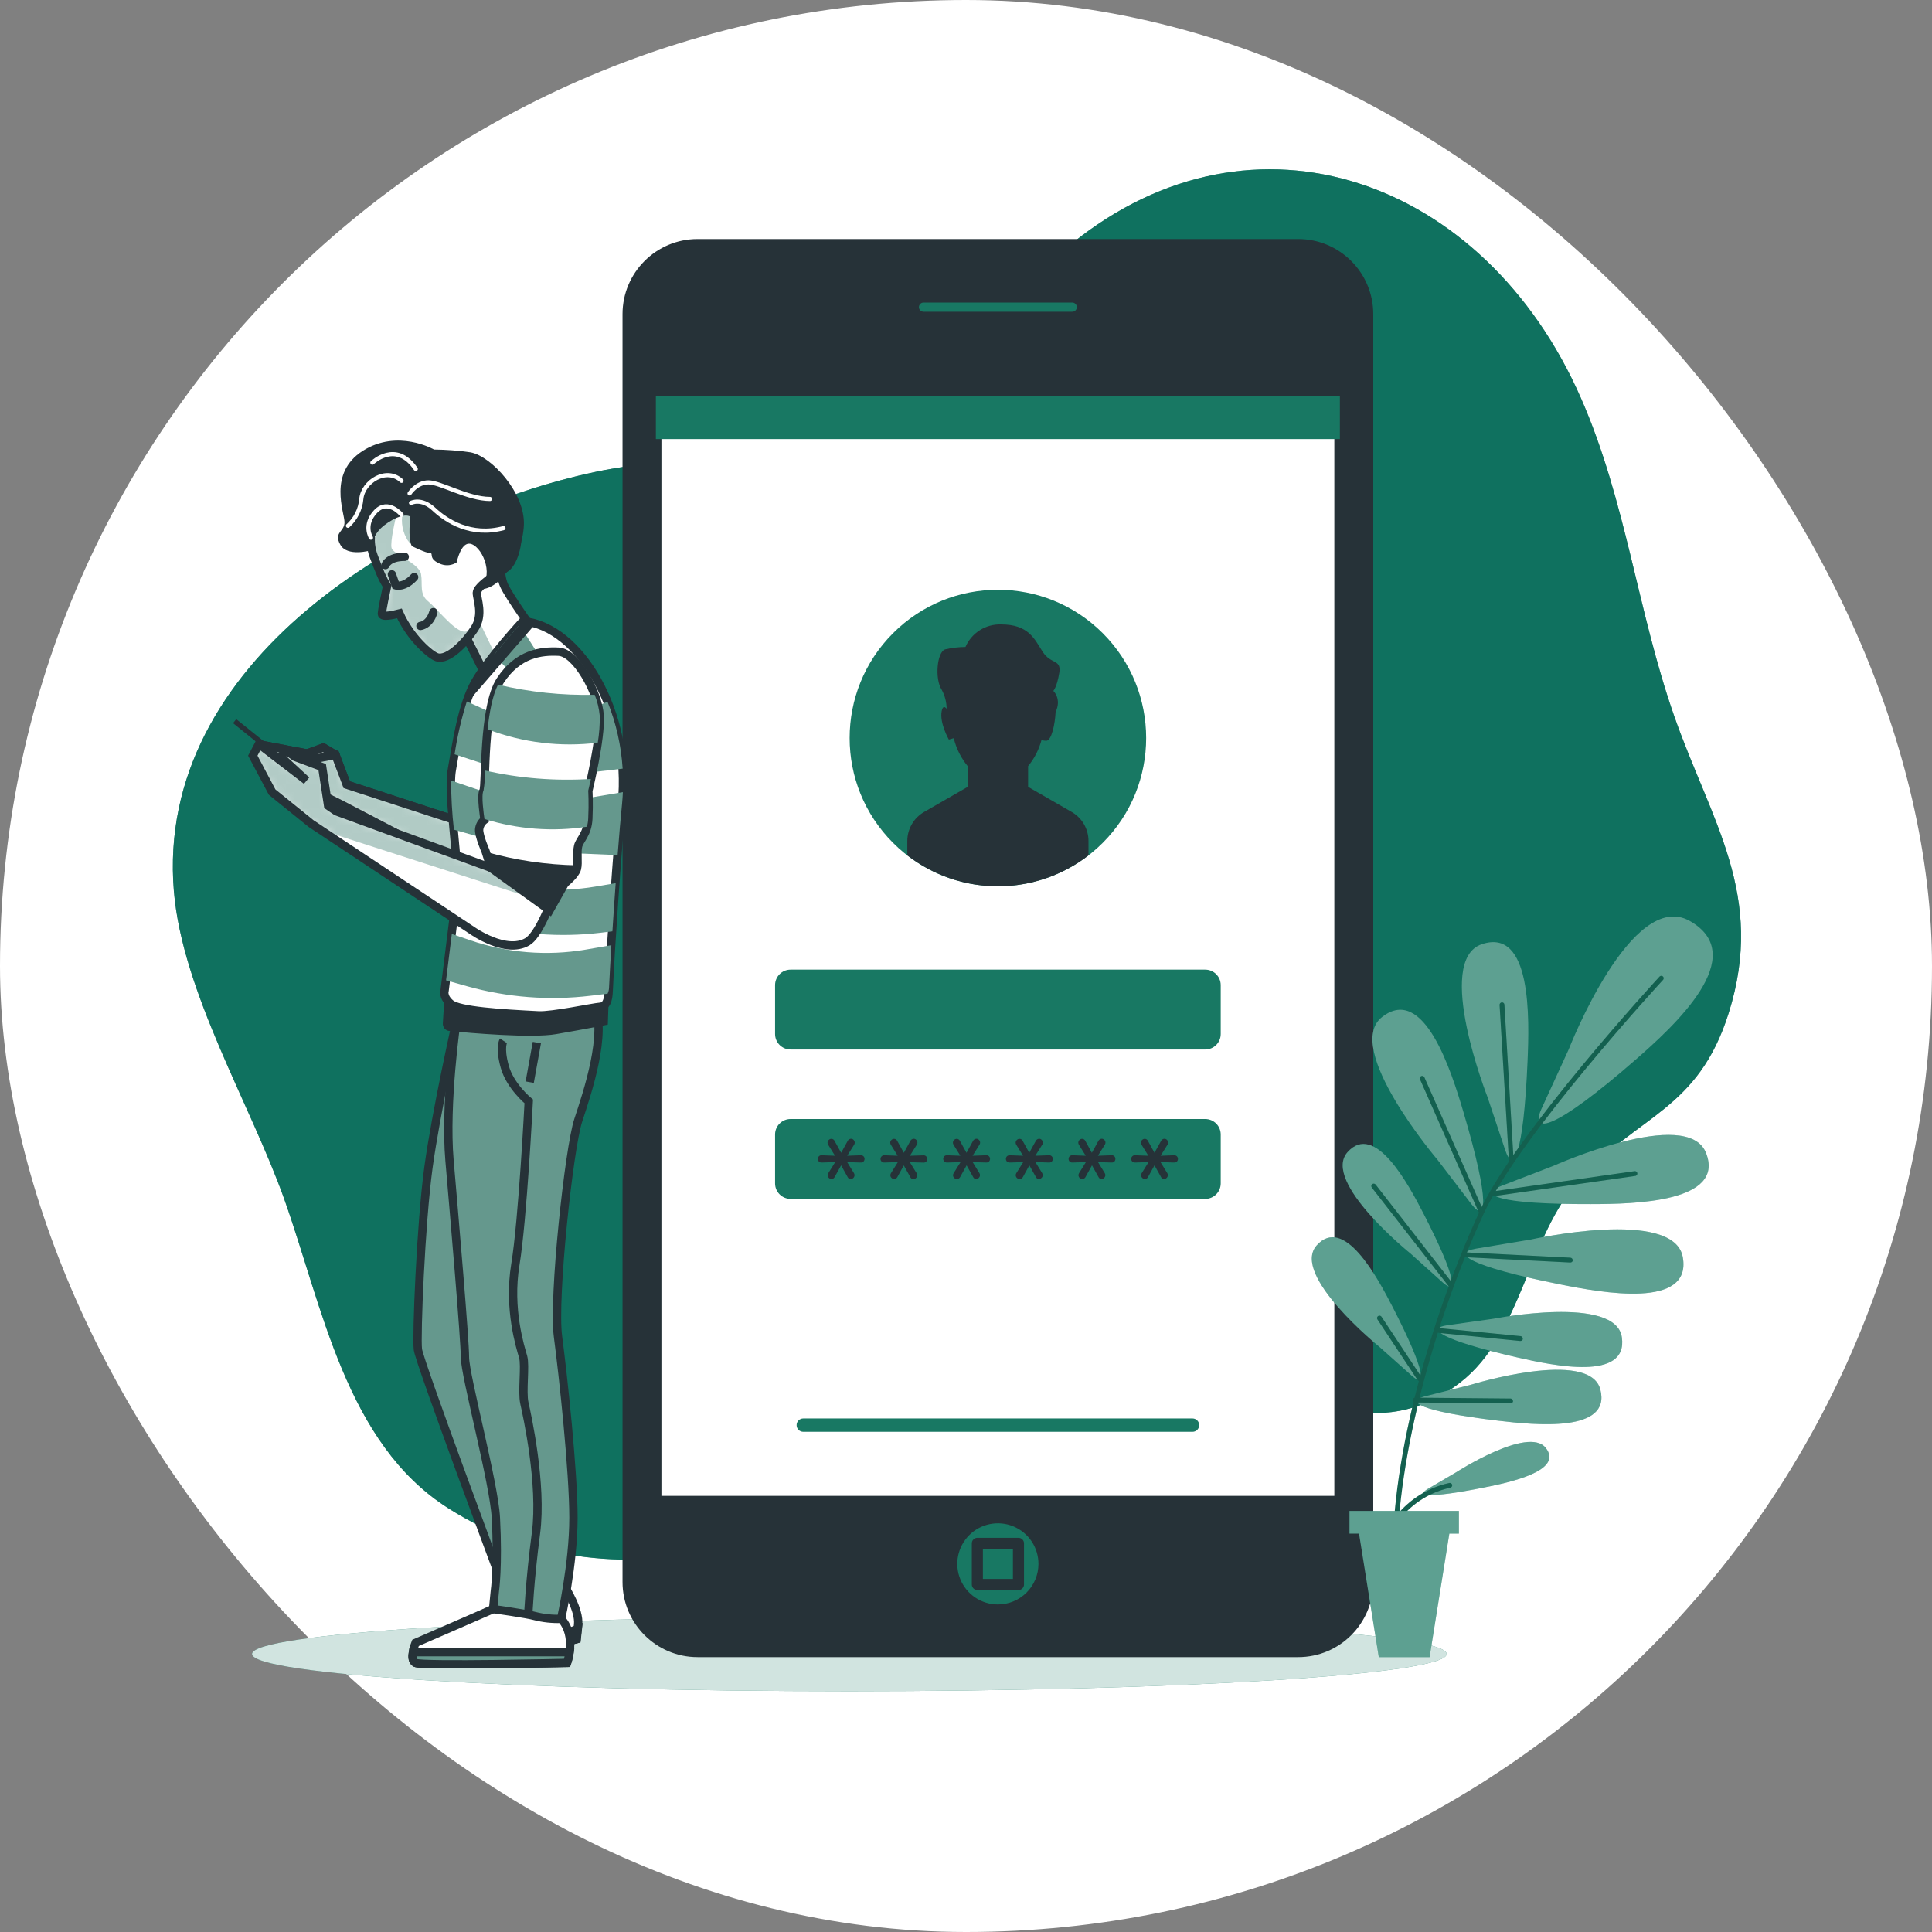 <svg width="233" height="233" viewBox="0 0 233 233" fill="none" xmlns="http://www.w3.org/2000/svg">
<rect x="0" y="0" width="233" height="233" fill="#808080" stroke="none"/>
<rect width="233" height="233" rx="116.5" fill="white"/>
<path d="M190.655 47.998C179.06 21.562 151.231 11.608 129.273 29.358C120.699 36.283 115.349 47.304 104.85 51.726C94.999 55.874 82.519 54.653 71.867 56.899C49.182 61.652 18.64 79.686 20.97 107.474C21.991 119.646 30.201 133.164 34.26 144.553C38.92 157.657 41.716 174.051 54.051 181.885C75.198 195.333 100.707 184.34 119.757 173.497C130.009 167.667 135.653 164.083 146.692 166.083C156.912 167.947 166.115 174.471 176.101 166.73C183.599 160.919 184.219 149.143 190.515 142.228C197.607 134.436 204.798 133.873 208.484 122.162C212.953 107.954 206.368 99.076 201.918 86.383C197.467 73.689 196.116 60.436 190.655 47.998Z" fill="#187863"/>
<g opacity="0.7">
<path d="M190.655 47.998C179.06 21.562 151.231 11.608 129.273 29.358C120.699 36.283 115.349 47.304 104.85 51.726C94.999 55.874 82.519 54.653 71.867 56.899C49.182 61.652 18.64 79.686 20.97 107.474C21.991 119.646 30.201 133.164 34.26 144.553C38.92 157.657 41.716 174.051 54.051 181.885C75.198 195.333 100.707 184.34 119.757 173.497C130.009 167.667 135.653 164.083 146.692 166.083C156.912 167.947 166.115 174.471 176.101 166.73C183.599 160.919 184.219 149.143 190.515 142.228C197.607 134.436 204.798 133.873 208.484 122.162C212.953 107.954 206.368 99.076 201.918 86.383C197.467 73.689 196.116 60.436 190.655 47.998Z" fill="#0C6D5C"/>
</g>
<path d="M102.431 203.959C142.215 203.959 174.466 201.95 174.466 199.471C174.466 196.993 142.215 194.984 102.431 194.984C62.648 194.984 30.397 196.993 30.397 199.471C30.397 201.95 62.648 203.959 102.431 203.959Z" fill="#187863"/>
<path opacity="0.8" d="M102.431 203.959C142.215 203.959 174.466 201.95 174.466 199.471C174.466 196.993 142.215 194.984 102.431 194.984C62.648 194.984 30.397 196.993 30.397 199.471C30.397 201.95 62.648 203.959 102.431 203.959Z" fill="white"/>
<path d="M156.562 28.827H84.132C79.131 28.827 75.077 32.88 75.077 37.881V190.794C75.077 195.795 79.131 199.849 84.132 199.849H156.562C161.563 199.849 165.616 195.795 165.616 190.794V37.881C165.616 32.88 161.563 28.827 156.562 28.827Z" fill="#263238"/>
<path d="M161.59 47.606H79.099V181.069H161.59V47.606Z" fill="white" stroke="#263238" stroke-width="1.337" stroke-miterlimit="10"/>
<path d="M132.99 101.649C139.973 94.666 139.973 83.345 132.99 76.362C126.007 69.38 114.686 69.38 107.703 76.362C100.721 83.345 100.721 94.666 107.703 101.649C114.686 108.632 126.007 108.632 132.99 101.649Z" fill="#187863"/>
<path d="M143.822 172.676H96.877C96.771 172.677 96.666 172.656 96.569 172.616C96.471 172.576 96.382 172.517 96.307 172.443C96.232 172.368 96.173 172.28 96.132 172.182C96.091 172.085 96.071 171.98 96.071 171.875C96.07 171.769 96.09 171.663 96.131 171.565C96.171 171.467 96.23 171.378 96.305 171.303C96.38 171.228 96.469 171.169 96.567 171.128C96.666 171.088 96.771 171.068 96.877 171.068H143.822C143.927 171.068 144.032 171.089 144.129 171.13C144.227 171.17 144.316 171.23 144.39 171.305C144.464 171.38 144.523 171.469 144.563 171.566C144.603 171.664 144.624 171.769 144.623 171.875C144.623 172.087 144.539 172.291 144.388 172.441C144.238 172.592 144.034 172.676 143.822 172.676Z" fill="#187863"/>
<path d="M145.35 116.938H95.344C94.312 116.938 93.475 117.775 93.475 118.807V124.702C93.475 125.734 94.312 126.57 95.344 126.57H145.35C146.382 126.57 147.219 125.734 147.219 124.702V118.807C147.219 117.775 146.382 116.938 145.35 116.938Z" fill="#187863"/>
<path d="M145.35 134.954H95.344C94.312 134.954 93.475 135.79 93.475 136.822V142.717C93.475 143.749 94.312 144.586 95.344 144.586H145.35C146.382 144.586 147.219 143.749 147.219 142.717V136.822C147.219 135.79 146.382 134.954 145.35 134.954Z" fill="#187863"/>
<path d="M129.25 97.925L123.989 94.896V92.394C124.75 91.472 125.302 90.396 125.606 89.239C125.787 89.303 125.977 89.337 126.17 89.337C126.822 89.337 127.237 87.314 127.307 85.87C128.066 84.262 127.032 83.321 127.032 83.321C127.032 83.321 127.46 82.892 127.745 81.173C128.029 79.453 126.743 80.171 125.741 78.596C124.739 77.02 124.021 75.306 120.731 75.306C119.825 75.276 118.93 75.519 118.164 76.005C117.398 76.49 116.795 77.195 116.435 78.027C115.616 78.03 114.8 78.125 114.002 78.311C112.996 78.596 112.711 81.89 113.569 83.181C113.953 83.886 114.158 84.675 114.165 85.478C113.937 85.199 113.699 85.124 113.569 85.758C113.285 87.189 114.431 89.192 114.431 89.192L115.023 89.025C115.321 90.261 115.896 91.413 116.705 92.394V94.896L111.444 97.925C110.83 98.28 110.319 98.79 109.964 99.404C109.609 100.019 109.422 100.715 109.422 101.425V103.158C112.551 105.576 116.393 106.887 120.347 106.887C124.301 106.887 128.143 105.576 131.272 103.158V101.425C131.273 100.715 131.086 100.018 130.731 99.404C130.376 98.789 129.865 98.279 129.25 97.925Z" fill="#263238"/>
<path d="M100.283 142.191C100.163 142.189 100.047 142.141 99.962 142.056C99.916 142.015 99.879 141.964 99.854 141.908C99.829 141.852 99.817 141.791 99.817 141.729C99.819 141.645 99.843 141.563 99.887 141.492L100.726 140.15L99.09 140.201C99.029 140.205 98.967 140.196 98.909 140.174C98.851 140.152 98.799 140.118 98.755 140.075C98.679 139.99 98.637 139.879 98.637 139.765C98.637 139.651 98.679 139.541 98.755 139.455C98.798 139.41 98.85 139.375 98.908 139.353C98.966 139.33 99.028 139.321 99.09 139.325L100.703 139.385L99.873 138.048C99.828 137.975 99.804 137.891 99.803 137.806C99.803 137.744 99.815 137.683 99.84 137.627C99.865 137.571 99.902 137.52 99.948 137.479C100.033 137.394 100.149 137.346 100.269 137.344C100.349 137.345 100.426 137.368 100.493 137.411C100.56 137.454 100.613 137.515 100.647 137.587L101.444 139.027L102.231 137.596C102.268 137.52 102.326 137.455 102.397 137.409C102.469 137.363 102.552 137.337 102.636 137.335C102.695 137.335 102.754 137.348 102.807 137.372C102.861 137.396 102.909 137.431 102.949 137.475C103.034 137.563 103.081 137.682 103.079 137.806C103.079 137.886 103.058 137.964 103.019 138.034L102.175 139.385L103.811 139.325C103.873 139.321 103.935 139.33 103.993 139.353C104.051 139.375 104.103 139.41 104.146 139.455C104.226 139.538 104.269 139.648 104.267 139.763C104.267 139.878 104.224 139.99 104.146 140.075C104.102 140.118 104.05 140.152 103.992 140.174C103.934 140.196 103.872 140.205 103.811 140.201L102.166 140.15L102.986 141.478C103.032 141.552 103.056 141.637 103.056 141.725C103.056 141.848 103.007 141.967 102.919 142.054C102.832 142.142 102.713 142.191 102.59 142.191C102.51 142.19 102.432 142.165 102.366 142.121C102.3 142.076 102.248 142.013 102.217 141.939L101.439 140.541L100.665 141.939C100.631 142.012 100.577 142.074 100.51 142.119C100.442 142.163 100.364 142.188 100.283 142.191Z" fill="#263238"/>
<path d="M107.842 142.191C107.721 142.189 107.606 142.141 107.52 142.056C107.474 142.015 107.438 141.964 107.413 141.908C107.388 141.852 107.375 141.791 107.376 141.729C107.377 141.645 107.401 141.563 107.446 141.492L108.284 140.15L106.653 140.201C106.591 140.204 106.529 140.194 106.471 140.172C106.412 140.151 106.359 140.118 106.313 140.075C106.251 140.011 106.21 139.93 106.195 139.843C106.18 139.755 106.191 139.665 106.228 139.584C106.265 139.503 106.325 139.435 106.401 139.389C106.477 139.343 106.565 139.32 106.653 139.325L108.261 139.385L107.432 138.048C107.387 137.975 107.362 137.891 107.362 137.806C107.361 137.744 107.374 137.683 107.399 137.627C107.424 137.571 107.46 137.52 107.506 137.479C107.592 137.394 107.707 137.346 107.828 137.344C107.907 137.345 107.985 137.368 108.052 137.411C108.118 137.454 108.172 137.515 108.205 137.587L109.002 139.027L109.79 137.596C109.827 137.52 109.885 137.455 109.956 137.409C110.027 137.363 110.11 137.337 110.195 137.335C110.254 137.335 110.312 137.347 110.366 137.371C110.42 137.395 110.468 137.431 110.507 137.475C110.55 137.518 110.585 137.57 110.608 137.627C110.631 137.684 110.643 137.744 110.642 137.806C110.641 137.886 110.618 137.965 110.577 138.034L109.734 139.385L111.374 139.334C111.435 139.33 111.497 139.34 111.554 139.362C111.611 139.385 111.663 139.42 111.705 139.465C111.784 139.547 111.828 139.658 111.826 139.772C111.826 139.888 111.783 139.999 111.705 140.084C111.662 140.128 111.61 140.161 111.553 140.183C111.496 140.205 111.435 140.214 111.374 140.21L109.724 140.159L110.545 141.487C110.591 141.561 110.615 141.647 110.614 141.734C110.614 141.858 110.565 141.976 110.478 142.064C110.391 142.151 110.272 142.2 110.148 142.2C110.069 142.199 109.991 142.175 109.925 142.13C109.858 142.085 109.807 142.022 109.776 141.948L108.997 140.55L108.224 141.948C108.188 142.02 108.134 142.08 108.067 142.123C107.999 142.165 107.922 142.189 107.842 142.191Z" fill="#263238"/>
<path d="M115.405 142.191C115.283 142.19 115.166 142.142 115.079 142.056C115.033 142.015 114.996 141.964 114.971 141.908C114.946 141.852 114.934 141.791 114.934 141.729C114.936 141.645 114.96 141.563 115.004 141.492L115.843 140.15L114.212 140.201C114.124 140.204 114.037 140.182 113.962 140.136C113.887 140.09 113.828 140.022 113.792 139.942C113.755 139.862 113.743 139.773 113.757 139.687C113.772 139.6 113.812 139.519 113.872 139.455C113.916 139.41 113.969 139.375 114.028 139.353C114.086 139.33 114.149 139.321 114.212 139.325L115.82 139.385L114.99 138.048C114.945 137.975 114.921 137.891 114.92 137.806C114.922 137.744 114.935 137.684 114.96 137.628C114.985 137.572 115.02 137.522 115.065 137.479C115.152 137.393 115.269 137.345 115.391 137.344C115.47 137.346 115.546 137.369 115.612 137.412C115.678 137.455 115.731 137.515 115.764 137.587L116.561 139.027L117.348 137.596C117.385 137.52 117.443 137.455 117.514 137.409C117.586 137.363 117.669 137.337 117.754 137.335C117.813 137.335 117.871 137.347 117.925 137.371C117.979 137.395 118.027 137.431 118.066 137.475C118.109 137.518 118.143 137.57 118.166 137.627C118.19 137.684 118.201 137.744 118.201 137.806C118.199 137.886 118.177 137.965 118.136 138.034L117.292 139.385L118.933 139.325C118.993 139.319 119.054 139.326 119.111 139.345C119.169 139.365 119.221 139.396 119.265 139.438C119.309 139.479 119.344 139.53 119.367 139.586C119.39 139.642 119.401 139.702 119.399 139.763C119.4 139.878 119.358 139.989 119.282 140.075C119.238 140.118 119.186 140.152 119.128 140.174C119.07 140.196 119.008 140.205 118.947 140.201L117.302 140.15L118.117 141.478C118.163 141.552 118.187 141.637 118.187 141.725C118.185 141.786 118.172 141.846 118.147 141.902C118.122 141.958 118.087 142.009 118.042 142.051C118.002 142.095 117.953 142.129 117.898 142.153C117.844 142.177 117.785 142.19 117.726 142.191C117.646 142.189 117.569 142.165 117.504 142.12C117.438 142.075 117.387 142.012 117.357 141.939L116.575 140.541L115.801 141.939C115.766 142.015 115.71 142.079 115.64 142.123C115.57 142.168 115.488 142.191 115.405 142.191Z" fill="#263238"/>
<path d="M122.963 142.191C122.841 142.19 122.724 142.142 122.637 142.056C122.549 141.97 122.499 141.852 122.497 141.729C122.496 141.646 122.519 141.563 122.563 141.492L123.402 140.15L121.771 140.201C121.708 140.204 121.646 140.194 121.588 140.172C121.529 140.151 121.476 140.118 121.43 140.075C121.354 139.99 121.312 139.879 121.312 139.765C121.312 139.651 121.354 139.541 121.43 139.455C121.475 139.412 121.529 139.378 121.587 139.355C121.646 139.333 121.708 139.323 121.771 139.325L123.383 139.385L122.558 138.048C122.513 137.975 122.489 137.891 122.488 137.806C122.49 137.744 122.503 137.684 122.528 137.628C122.553 137.572 122.588 137.522 122.633 137.479C122.719 137.393 122.837 137.345 122.959 137.344C123.038 137.345 123.116 137.368 123.183 137.411C123.249 137.454 123.303 137.515 123.336 137.587L124.128 139.027L124.916 137.596C124.953 137.52 125.011 137.455 125.082 137.409C125.154 137.363 125.236 137.337 125.321 137.335C125.38 137.335 125.439 137.347 125.493 137.371C125.546 137.395 125.595 137.431 125.634 137.475C125.677 137.518 125.711 137.57 125.734 137.627C125.757 137.684 125.769 137.744 125.769 137.806C125.767 137.886 125.745 137.965 125.704 138.034L124.86 139.385L126.5 139.325C126.561 139.319 126.622 139.326 126.679 139.345C126.736 139.365 126.789 139.396 126.833 139.438C126.877 139.479 126.912 139.53 126.935 139.586C126.958 139.642 126.969 139.702 126.966 139.763C126.967 139.878 126.926 139.989 126.85 140.075C126.806 140.118 126.753 140.152 126.696 140.174C126.638 140.196 126.576 140.205 126.514 140.201L124.869 140.15L125.685 141.478C125.731 141.552 125.755 141.637 125.755 141.725C125.755 141.786 125.743 141.847 125.718 141.903C125.693 141.96 125.656 142.01 125.61 142.051C125.57 142.095 125.521 142.129 125.466 142.153C125.412 142.177 125.353 142.19 125.293 142.191C125.214 142.189 125.137 142.165 125.072 142.12C125.006 142.075 124.955 142.012 124.925 141.939L124.142 140.541L123.369 141.939C123.333 142.016 123.276 142.081 123.204 142.126C123.132 142.17 123.048 142.193 122.963 142.191Z" fill="#263238"/>
<path d="M130.522 142.191C130.4 142.19 130.283 142.142 130.196 142.056C130.124 141.982 130.078 141.887 130.065 141.786C130.052 141.684 130.074 141.58 130.126 141.492L130.96 140.15L129.329 140.201C129.267 140.204 129.205 140.194 129.146 140.172C129.088 140.151 129.034 140.118 128.989 140.075C128.913 139.99 128.871 139.879 128.871 139.765C128.871 139.651 128.913 139.541 128.989 139.455C129.034 139.412 129.087 139.378 129.146 139.355C129.204 139.333 129.266 139.323 129.329 139.325L130.941 139.385L130.112 138.048C130.067 137.975 130.043 137.891 130.042 137.806C130.044 137.683 130.094 137.565 130.182 137.479C130.269 137.393 130.386 137.345 130.508 137.344C130.587 137.345 130.665 137.368 130.732 137.411C130.799 137.454 130.852 137.515 130.885 137.587L131.678 139.027L132.465 137.596C132.503 137.52 132.56 137.455 132.632 137.409C132.703 137.363 132.786 137.337 132.871 137.335C132.93 137.335 132.989 137.347 133.044 137.371C133.099 137.395 133.147 137.43 133.187 137.475C133.273 137.563 133.32 137.682 133.318 137.806C133.316 137.886 133.294 137.965 133.253 138.034L132.409 139.385L134.05 139.325C134.11 139.319 134.171 139.326 134.228 139.345C134.286 139.365 134.338 139.396 134.382 139.438C134.426 139.479 134.461 139.53 134.484 139.586C134.507 139.642 134.518 139.702 134.516 139.763C134.517 139.878 134.475 139.989 134.399 140.075C134.355 140.118 134.303 140.152 134.245 140.174C134.187 140.196 134.125 140.205 134.064 140.201L132.419 140.15L133.234 141.478C133.28 141.552 133.304 141.637 133.304 141.725C133.304 141.786 133.292 141.847 133.267 141.903C133.242 141.96 133.205 142.01 133.16 142.051C133.119 142.095 133.07 142.129 133.015 142.153C132.961 142.177 132.902 142.19 132.843 142.191C132.763 142.189 132.686 142.165 132.621 142.12C132.555 142.075 132.505 142.012 132.474 141.939L131.692 140.541L130.918 141.939C130.883 142.015 130.827 142.079 130.757 142.123C130.687 142.168 130.605 142.191 130.522 142.191Z" fill="#263238"/>
<path d="M138.081 142.191C137.96 142.189 137.845 142.141 137.759 142.056C137.713 142.015 137.677 141.964 137.652 141.908C137.627 141.852 137.614 141.791 137.615 141.729C137.616 141.645 137.64 141.563 137.684 141.492L138.519 140.15L136.888 140.201C136.828 140.205 136.767 140.197 136.711 140.177C136.654 140.157 136.602 140.126 136.558 140.084C136.514 140.043 136.479 139.993 136.456 139.938C136.432 139.883 136.421 139.823 136.422 139.763C136.421 139.706 136.432 139.649 136.454 139.597C136.475 139.544 136.507 139.496 136.547 139.455C136.59 139.41 136.643 139.375 136.701 139.353C136.759 139.33 136.821 139.321 136.883 139.325L138.495 139.385L137.666 138.048C137.621 137.975 137.596 137.891 137.596 137.806C137.598 137.683 137.648 137.565 137.736 137.479C137.822 137.393 137.94 137.345 138.062 137.344C138.141 137.345 138.219 137.368 138.286 137.411C138.353 137.454 138.406 137.515 138.439 137.587L139.232 139.027L140.024 137.596C140.061 137.52 140.118 137.456 140.188 137.41C140.259 137.364 140.34 137.338 140.424 137.335C140.484 137.335 140.543 137.347 140.598 137.371C140.652 137.395 140.701 137.43 140.741 137.475C140.827 137.563 140.874 137.682 140.872 137.806C140.872 137.886 140.851 137.964 140.811 138.034L139.968 139.385L141.603 139.325C141.666 139.321 141.728 139.33 141.786 139.353C141.844 139.375 141.896 139.41 141.939 139.455C142.018 139.538 142.062 139.648 142.06 139.763C142.06 139.878 142.017 139.99 141.939 140.075C141.895 140.118 141.843 140.152 141.785 140.174C141.727 140.196 141.665 140.205 141.603 140.201L139.958 140.15L140.774 141.478C140.82 141.552 140.844 141.637 140.844 141.725C140.842 141.848 140.792 141.965 140.704 142.051C140.619 142.138 140.504 142.188 140.383 142.191C140.303 142.189 140.226 142.165 140.161 142.12C140.095 142.075 140.044 142.012 140.014 141.939L139.232 140.541L138.458 141.939C138.424 142.012 138.371 142.074 138.305 142.118C138.238 142.163 138.161 142.188 138.081 142.191Z" fill="#263238"/>
<g style="mix-blend-mode:multiply">
<path d="M161.59 47.784H79.099V52.952H161.59V47.784Z" fill="#187863"/>
</g>
<path d="M129.315 38.263H111.374C111.05 38.263 110.74 38.135 110.511 37.906C110.282 37.677 110.153 37.366 110.153 37.042C110.153 36.718 110.282 36.408 110.511 36.179C110.74 35.95 111.05 35.821 111.374 35.821H129.315C129.639 35.821 129.949 35.95 130.178 36.179C130.407 36.408 130.536 36.718 130.536 37.042C130.536 37.366 130.407 37.677 130.178 37.906C129.949 38.135 129.639 38.263 129.315 38.263Z" fill="#187863" stroke="#263238" stroke-width="1.337" stroke-linecap="round" stroke-linejoin="round"/>
<path d="M125.238 188.609C125.238 187.64 124.952 186.694 124.415 185.888C123.878 185.083 123.113 184.455 122.219 184.084C121.325 183.713 120.341 183.616 119.391 183.805C118.442 183.993 117.569 184.459 116.885 185.144C116.2 185.829 115.734 186.701 115.545 187.651C115.357 188.6 115.454 189.584 115.825 190.479C116.196 191.373 116.824 192.137 117.629 192.674C118.434 193.212 119.381 193.498 120.349 193.497C121.645 193.496 122.888 192.98 123.804 192.064C124.721 191.147 125.236 189.905 125.238 188.609Z" fill="#187863"/>
<path d="M122.828 186.129H117.87V191.088H122.828V186.129Z" fill="#187863" stroke="#263238" stroke-width="1.337" stroke-linecap="round" stroke-linejoin="round"/>
<path d="M179.41 132.344C179.41 132.344 172.914 115.838 178.697 113.876C184.718 111.831 184.452 122.73 184.219 128.043C183.73 139.395 182.476 141.506 181.54 138.733L179.41 132.344ZM177.457 145.22C179.242 147.55 179.746 145.136 176.525 134.236C175.016 129.11 171.735 118.741 166.702 122.633C161.87 126.361 173.371 139.875 173.371 139.875L177.457 145.22ZM174.009 154.679C175.71 156.189 175.743 154.283 171.702 146.413C169.806 142.726 165.793 135.266 162.508 138.957C159.353 142.517 170.104 151.17 170.104 151.17L174.009 154.679ZM170.281 165.929C171.982 167.443 172.015 165.533 167.974 157.666C166.078 153.98 162.065 146.515 158.78 150.21C155.644 153.78 166.362 162.434 166.362 162.434L170.281 165.929ZM181.046 143.029C178.324 144.092 180.486 145.248 191.852 145.215C197.183 145.215 208.069 144.973 205.748 139.05C203.526 133.36 187.337 140.606 187.337 140.606L181.046 143.029ZM177.947 150.597C175.067 151.096 176.959 152.662 188.106 154.889C193.329 155.938 204.043 157.871 202.948 151.627C201.899 145.606 184.592 149.493 184.592 149.493L177.947 150.597ZM174.48 159.838C172.029 160.192 173.594 161.558 182.966 163.701C187.36 164.708 196.377 166.595 195.594 161.269C194.849 156.143 180.123 159.041 180.123 159.041L174.48 159.838ZM171.847 168.398C169.447 169.009 171.148 170.202 180.701 171.339C185.174 171.87 194.341 172.793 193.003 167.578C191.712 162.573 177.378 167.005 177.378 167.005L171.847 168.398ZM185.892 133.742C184.494 136.874 187.397 136.398 197.267 127.787C201.89 123.746 211.163 115.293 203.819 111.085C196.769 107.04 189.187 126.556 189.187 126.556L185.892 133.742ZM172.21 179.55C170.733 180.412 172.182 180.747 178.958 179.396C182.136 178.767 188.6 177.369 186.414 174.61C184.298 171.954 175.631 177.546 175.631 177.546L172.21 179.55Z" fill="#187863"/>
<path opacity="0.3" d="M179.41 132.344C179.41 132.344 172.914 115.838 178.697 113.876C184.718 111.831 184.452 122.73 184.219 128.043C183.73 139.395 182.476 141.506 181.54 138.733L179.41 132.344ZM177.457 145.22C179.242 147.55 179.746 145.136 176.525 134.236C175.016 129.11 171.735 118.741 166.702 122.633C161.87 126.361 173.371 139.875 173.371 139.875L177.457 145.22ZM174.009 154.679C175.71 156.189 175.743 154.283 171.702 146.413C169.806 142.726 165.793 135.266 162.508 138.957C159.353 142.517 170.104 151.17 170.104 151.17L174.009 154.679ZM170.281 165.929C171.982 167.443 172.015 165.533 167.974 157.666C166.078 153.98 162.065 146.515 158.78 150.21C155.644 153.78 166.362 162.434 166.362 162.434L170.281 165.929ZM181.046 143.029C178.324 144.092 180.486 145.248 191.852 145.215C197.183 145.215 208.069 144.973 205.748 139.05C203.526 133.36 187.337 140.606 187.337 140.606L181.046 143.029ZM177.947 150.597C175.067 151.096 176.959 152.662 188.106 154.889C193.329 155.938 204.043 157.871 202.948 151.627C201.899 145.606 184.592 149.493 184.592 149.493L177.947 150.597ZM174.48 159.838C172.029 160.192 173.594 161.558 182.966 163.701C187.36 164.708 196.377 166.595 195.594 161.269C194.849 156.143 180.123 159.041 180.123 159.041L174.48 159.838ZM171.847 168.398C169.447 169.009 171.148 170.202 180.701 171.339C185.174 171.87 194.341 172.793 193.003 167.578C191.712 162.573 177.378 167.005 177.378 167.005L171.847 168.398ZM185.892 133.742C184.494 136.874 187.397 136.398 197.267 127.787C201.89 123.746 211.163 115.293 203.819 111.085C196.769 107.04 189.187 126.556 189.187 126.556L185.892 133.742ZM172.21 179.55C170.733 180.412 172.182 180.747 178.958 179.396C182.136 178.767 188.6 177.369 186.414 174.61C184.298 171.954 175.631 177.546 175.631 177.546L172.21 179.55Z" fill="white"/>
<path d="M182.276 140.028L181.144 121.188ZM178.692 146.245L171.535 130.042ZM197.165 141.533L180.011 143.994ZM174.983 154.978L165.696 143.062ZM176.614 151.324L189.41 151.967ZM173.585 160.462L183.371 161.432ZM171.222 166.269L166.362 158.957ZM170.663 168.85L182.169 168.958ZM168.333 190.436C168.41 190.43 168.482 190.393 168.533 190.335C168.583 190.277 168.609 190.2 168.604 190.123C167.872 179.135 172.122 161.138 178.939 146.366C183.296 136.925 200.375 118.369 200.557 118.182C200.612 118.127 200.643 118.053 200.643 117.975C200.643 117.897 200.612 117.823 200.557 117.767C200.53 117.74 200.498 117.719 200.463 117.704C200.428 117.69 200.39 117.682 200.352 117.682C200.314 117.682 200.276 117.69 200.241 117.704C200.206 117.719 200.174 117.74 200.147 117.767C199.975 117.954 182.826 136.58 178.431 146.105C171.488 161.236 167.294 178.907 168.04 190.161C168.045 190.235 168.079 190.304 168.133 190.355C168.187 190.406 168.259 190.435 168.333 190.436ZM182.271 140.317C182.348 140.312 182.42 140.277 182.472 140.22C182.523 140.162 182.55 140.087 182.546 140.01L181.432 121.16C181.431 121.122 181.421 121.084 181.405 121.049C181.388 121.015 181.365 120.984 181.336 120.958C181.308 120.932 181.274 120.913 181.238 120.9C181.202 120.888 181.163 120.883 181.125 120.885C181.048 120.89 180.976 120.925 180.924 120.982C180.873 121.04 180.846 121.115 180.85 121.193L181.982 140.033C181.986 140.107 182.018 140.177 182.072 140.228C182.126 140.279 182.197 140.308 182.271 140.308V140.317ZM178.795 146.51C178.865 146.479 178.919 146.421 178.947 146.35C178.975 146.278 178.974 146.199 178.944 146.128L171.782 129.925C171.751 129.855 171.693 129.8 171.621 129.772C171.55 129.744 171.47 129.745 171.4 129.776C171.329 129.807 171.274 129.865 171.246 129.937C171.218 130.008 171.219 130.088 171.25 130.158L178.408 146.361C178.431 146.413 178.468 146.458 178.515 146.489C178.562 146.52 178.617 146.538 178.674 146.538C178.722 146.541 178.77 146.531 178.814 146.51H178.795ZM180.034 144.274L197.179 141.822C197.22 141.822 197.261 141.812 197.298 141.794C197.336 141.777 197.369 141.751 197.396 141.72C197.423 141.688 197.443 141.651 197.454 141.612C197.466 141.572 197.469 141.53 197.463 141.489C197.458 141.448 197.444 141.409 197.422 141.373C197.4 141.338 197.371 141.308 197.336 141.285C197.302 141.262 197.263 141.247 197.222 141.24C197.181 141.233 197.14 141.234 197.099 141.245L179.955 143.696C179.879 143.701 179.807 143.736 179.756 143.794C179.706 143.851 179.68 143.927 179.685 144.003C179.69 144.08 179.725 144.151 179.783 144.202C179.84 144.253 179.916 144.279 179.993 144.274H180.034ZM175.146 155.211C175.207 155.163 175.247 155.093 175.256 155.016C175.266 154.939 175.245 154.862 175.197 154.801L165.905 142.862C165.858 142.8 165.788 142.759 165.71 142.749C165.633 142.739 165.555 142.76 165.493 142.808C165.431 142.856 165.391 142.926 165.381 143.003C165.371 143.08 165.392 143.159 165.439 143.22L174.75 155.178C174.777 155.213 174.812 155.241 174.851 155.26C174.891 155.28 174.934 155.29 174.978 155.29C175.048 155.286 175.114 155.258 175.165 155.211H175.146ZM189.667 151.981C189.669 151.904 189.641 151.829 189.589 151.772C189.537 151.716 189.464 151.682 189.387 151.678L176.614 151.031C176.542 151.036 176.475 151.067 176.424 151.118C176.374 151.169 176.344 151.238 176.341 151.309C176.338 151.381 176.361 151.452 176.406 151.508C176.451 151.564 176.515 151.601 176.586 151.613L189.382 152.261C189.46 152.263 189.535 152.235 189.591 152.183C189.648 152.131 189.682 152.058 189.685 151.981H189.667ZM183.641 161.46C183.646 161.421 183.643 161.382 183.632 161.345C183.621 161.308 183.603 161.274 183.579 161.244C183.554 161.214 183.524 161.189 183.49 161.171C183.456 161.153 183.419 161.142 183.38 161.138L173.594 160.173C173.556 160.17 173.518 160.173 173.482 160.184C173.445 160.195 173.411 160.214 173.382 160.238C173.352 160.262 173.328 160.292 173.31 160.326C173.292 160.36 173.281 160.396 173.277 160.434C173.271 160.511 173.295 160.587 173.343 160.646C173.392 160.705 173.462 160.743 173.538 160.751L183.324 161.721H183.352C183.428 161.726 183.502 161.701 183.559 161.653C183.617 161.604 183.653 161.535 183.66 161.46H183.641ZM171.362 166.511C171.427 166.468 171.472 166.402 171.488 166.326C171.504 166.25 171.489 166.171 171.446 166.106L166.609 158.794C166.565 158.731 166.498 158.688 166.422 158.673C166.347 158.658 166.268 158.673 166.204 158.715C166.139 158.758 166.094 158.824 166.078 158.9C166.062 158.976 166.077 159.055 166.12 159.12L170.957 166.432C170.984 166.472 171.021 166.505 171.064 166.527C171.107 166.55 171.155 166.562 171.204 166.562C171.267 166.566 171.329 166.548 171.381 166.511H171.362ZM182.462 168.958C182.461 168.881 182.431 168.808 182.377 168.753C182.323 168.698 182.25 168.666 182.173 168.664L170.668 168.557C170.591 168.557 170.518 168.587 170.464 168.641C170.409 168.696 170.379 168.769 170.379 168.846C170.378 168.884 170.384 168.923 170.398 168.958C170.412 168.994 170.433 169.027 170.46 169.055C170.487 169.082 170.52 169.104 170.555 169.118C170.591 169.133 170.629 169.14 170.668 169.139L182.173 169.247C182.213 169.248 182.252 169.242 182.289 169.229C182.326 169.215 182.36 169.194 182.388 169.167C182.417 169.14 182.44 169.108 182.456 169.072C182.472 169.036 182.48 168.997 182.481 168.958H182.462ZM167.024 186.162C167.047 186.111 169.009 180.705 174.908 179.415C174.984 179.398 175.051 179.352 175.093 179.286C175.135 179.221 175.149 179.141 175.132 179.065C175.113 178.991 175.066 178.926 175.001 178.885C174.936 178.845 174.858 178.831 174.783 178.846C168.562 180.207 166.497 185.915 166.474 185.971C166.45 186.045 166.455 186.125 166.489 186.194C166.523 186.264 166.583 186.318 166.656 186.344H166.749C166.811 186.349 166.873 186.335 166.926 186.302C166.979 186.269 167.02 186.22 167.042 186.162H167.024ZM168.333 190.436C168.41 190.43 168.482 190.393 168.533 190.335C168.583 190.277 168.609 190.2 168.604 190.123C167.872 179.135 172.122 161.138 178.939 146.366C183.296 136.925 200.375 118.369 200.557 118.182C200.612 118.127 200.643 118.053 200.643 117.975C200.643 117.897 200.612 117.823 200.557 117.767C200.53 117.74 200.498 117.719 200.463 117.704C200.428 117.69 200.39 117.682 200.352 117.682C200.314 117.682 200.276 117.69 200.241 117.704C200.206 117.719 200.174 117.74 200.147 117.767C199.975 117.954 182.826 136.58 178.431 146.105C171.488 161.236 167.294 178.907 168.04 190.161C168.045 190.235 168.079 190.304 168.133 190.355C168.187 190.406 168.259 190.435 168.333 190.436ZM182.271 140.317C182.348 140.312 182.42 140.277 182.472 140.22C182.523 140.162 182.55 140.087 182.546 140.01L181.432 121.16C181.431 121.122 181.421 121.084 181.405 121.049C181.388 121.015 181.365 120.984 181.336 120.958C181.308 120.932 181.274 120.913 181.238 120.9C181.202 120.888 181.163 120.883 181.125 120.885C181.048 120.89 180.976 120.925 180.924 120.982C180.873 121.04 180.846 121.115 180.85 121.193L181.982 140.033C181.986 140.107 182.018 140.177 182.072 140.228C182.126 140.279 182.197 140.308 182.271 140.308V140.317ZM178.795 146.51C178.865 146.479 178.919 146.421 178.947 146.35C178.975 146.278 178.974 146.199 178.944 146.128L171.782 129.925C171.751 129.855 171.693 129.8 171.621 129.772C171.55 129.744 171.47 129.745 171.4 129.776C171.329 129.807 171.274 129.865 171.246 129.937C171.218 130.008 171.219 130.088 171.25 130.158L178.408 146.361C178.431 146.413 178.468 146.458 178.515 146.489C178.562 146.52 178.617 146.538 178.674 146.538C178.722 146.541 178.77 146.531 178.814 146.51H178.795ZM180.034 144.274L197.179 141.822C197.22 141.822 197.261 141.812 197.298 141.794C197.336 141.777 197.369 141.751 197.396 141.72C197.423 141.688 197.443 141.651 197.454 141.612C197.466 141.572 197.469 141.53 197.463 141.489C197.458 141.448 197.444 141.409 197.422 141.373C197.4 141.338 197.371 141.308 197.336 141.285C197.302 141.262 197.263 141.247 197.222 141.24C197.181 141.233 197.14 141.234 197.099 141.245L179.955 143.696C179.879 143.701 179.807 143.736 179.756 143.794C179.706 143.851 179.68 143.927 179.685 144.003C179.69 144.08 179.725 144.151 179.783 144.202C179.84 144.253 179.916 144.279 179.993 144.274H180.034ZM175.146 155.211C175.207 155.163 175.247 155.093 175.256 155.016C175.266 154.939 175.245 154.862 175.197 154.801L165.905 142.862C165.882 142.831 165.852 142.805 165.819 142.786C165.785 142.767 165.749 142.754 165.71 142.749C165.672 142.744 165.633 142.747 165.596 142.757C165.559 142.767 165.524 142.784 165.493 142.808C165.462 142.832 165.437 142.861 165.417 142.894C165.398 142.928 165.386 142.965 165.381 143.003C165.376 143.041 165.378 143.08 165.388 143.118C165.399 143.155 165.416 143.19 165.439 143.22L174.75 155.178C174.777 155.213 174.812 155.241 174.851 155.26C174.891 155.28 174.934 155.29 174.978 155.29C175.048 155.286 175.114 155.258 175.165 155.211H175.146ZM189.667 151.981C189.669 151.904 189.641 151.829 189.589 151.772C189.537 151.716 189.464 151.682 189.387 151.678L176.614 151.031C176.542 151.036 176.475 151.067 176.424 151.118C176.374 151.169 176.344 151.238 176.341 151.309C176.338 151.381 176.361 151.452 176.406 151.508C176.451 151.564 176.515 151.601 176.586 151.613L189.382 152.261C189.46 152.263 189.535 152.235 189.591 152.183C189.648 152.131 189.682 152.058 189.685 151.981H189.667ZM183.641 161.46C183.646 161.421 183.643 161.382 183.632 161.345C183.621 161.308 183.603 161.274 183.579 161.244C183.554 161.214 183.524 161.189 183.49 161.171C183.456 161.153 183.419 161.142 183.38 161.138L173.594 160.173C173.556 160.17 173.518 160.173 173.482 160.184C173.445 160.195 173.411 160.214 173.382 160.238C173.352 160.262 173.328 160.292 173.31 160.326C173.292 160.36 173.281 160.396 173.277 160.434C173.271 160.511 173.295 160.587 173.343 160.646C173.392 160.705 173.462 160.743 173.538 160.751L183.324 161.721H183.352C183.428 161.726 183.502 161.701 183.559 161.653C183.617 161.604 183.653 161.535 183.66 161.46H183.641ZM171.362 166.511C171.427 166.468 171.472 166.402 171.488 166.326C171.504 166.25 171.489 166.171 171.446 166.106L166.609 158.794C166.565 158.731 166.498 158.688 166.422 158.673C166.347 158.658 166.268 158.673 166.204 158.715C166.139 158.758 166.094 158.824 166.078 158.9C166.062 158.976 166.077 159.055 166.12 159.12L170.957 166.432C170.984 166.472 171.021 166.505 171.064 166.527C171.107 166.55 171.155 166.562 171.204 166.562C171.267 166.566 171.329 166.548 171.381 166.511H171.362ZM182.462 168.958C182.461 168.881 182.431 168.808 182.377 168.753C182.323 168.698 182.25 168.666 182.173 168.664L170.668 168.557C170.591 168.557 170.518 168.587 170.464 168.641C170.409 168.696 170.379 168.769 170.379 168.846C170.378 168.884 170.384 168.923 170.398 168.958C170.412 168.994 170.433 169.027 170.46 169.055C170.487 169.082 170.52 169.104 170.555 169.118C170.591 169.133 170.629 169.14 170.668 169.139L182.173 169.247C182.213 169.248 182.252 169.242 182.289 169.229C182.326 169.215 182.36 169.194 182.388 169.167C182.417 169.14 182.44 169.108 182.456 169.072C182.472 169.036 182.48 168.997 182.481 168.958H182.462ZM167.024 186.162C167.047 186.111 169.009 180.705 174.908 179.415C174.984 179.398 175.051 179.352 175.093 179.286C175.135 179.221 175.149 179.141 175.132 179.065C175.113 178.991 175.066 178.926 175.001 178.885C174.936 178.845 174.858 178.831 174.783 178.846C168.562 180.207 166.497 185.915 166.474 185.971C166.45 186.045 166.455 186.125 166.489 186.194C166.523 186.264 166.583 186.318 166.656 186.344H166.749C166.811 186.349 166.873 186.335 166.926 186.302C166.979 186.269 167.02 186.22 167.042 186.162H167.024Z" fill="#187863"/>
<path opacity="0.2" d="M182.276 140.028L181.144 121.188ZM178.692 146.245L171.535 130.042ZM197.165 141.533L180.011 143.994ZM174.983 154.978L165.696 143.062ZM176.614 151.324L189.41 151.967ZM173.585 160.462L183.371 161.432ZM171.222 166.269L166.362 158.957ZM170.663 168.85L182.169 168.958ZM168.333 190.436C168.41 190.43 168.482 190.393 168.533 190.335C168.583 190.277 168.609 190.2 168.604 190.123C167.872 179.135 172.122 161.138 178.939 146.366C183.296 136.925 200.375 118.369 200.557 118.182C200.612 118.127 200.643 118.053 200.643 117.975C200.643 117.897 200.612 117.823 200.557 117.767C200.53 117.74 200.498 117.719 200.463 117.704C200.428 117.69 200.39 117.682 200.352 117.682C200.314 117.682 200.276 117.69 200.241 117.704C200.206 117.719 200.174 117.74 200.147 117.767C199.975 117.954 182.826 136.58 178.431 146.105C171.488 161.236 167.294 178.907 168.04 190.161C168.045 190.235 168.079 190.304 168.133 190.355C168.187 190.406 168.259 190.435 168.333 190.436ZM182.271 140.317C182.348 140.312 182.42 140.277 182.472 140.22C182.523 140.162 182.55 140.087 182.546 140.01L181.432 121.16C181.431 121.122 181.421 121.084 181.405 121.049C181.388 121.015 181.365 120.984 181.336 120.958C181.308 120.932 181.274 120.913 181.238 120.9C181.202 120.888 181.163 120.883 181.125 120.885C181.048 120.89 180.976 120.925 180.924 120.982C180.873 121.04 180.846 121.115 180.85 121.193L181.982 140.033C181.986 140.107 182.018 140.177 182.072 140.228C182.126 140.279 182.197 140.308 182.271 140.308V140.317ZM178.795 146.51C178.865 146.479 178.919 146.421 178.947 146.35C178.975 146.278 178.974 146.199 178.944 146.128L171.782 129.925C171.751 129.855 171.693 129.8 171.621 129.772C171.55 129.744 171.47 129.745 171.4 129.776C171.329 129.807 171.274 129.865 171.246 129.937C171.218 130.008 171.219 130.088 171.25 130.158L178.408 146.361C178.431 146.413 178.468 146.458 178.515 146.489C178.562 146.52 178.617 146.538 178.674 146.538C178.722 146.541 178.77 146.531 178.814 146.51H178.795ZM180.034 144.274L197.179 141.822C197.22 141.822 197.261 141.812 197.298 141.794C197.336 141.777 197.369 141.751 197.396 141.72C197.423 141.688 197.443 141.651 197.454 141.612C197.466 141.572 197.469 141.53 197.463 141.489C197.458 141.448 197.444 141.409 197.422 141.373C197.4 141.338 197.371 141.308 197.336 141.285C197.302 141.262 197.263 141.247 197.222 141.24C197.181 141.233 197.14 141.234 197.099 141.245L179.955 143.696C179.879 143.701 179.807 143.736 179.756 143.794C179.706 143.851 179.68 143.927 179.685 144.003C179.69 144.08 179.725 144.151 179.783 144.202C179.84 144.253 179.916 144.279 179.993 144.274H180.034ZM175.146 155.211C175.207 155.163 175.247 155.093 175.256 155.016C175.266 154.939 175.245 154.862 175.197 154.801L165.905 142.862C165.858 142.8 165.788 142.759 165.71 142.749C165.633 142.739 165.555 142.76 165.493 142.808C165.431 142.856 165.391 142.926 165.381 143.003C165.371 143.08 165.392 143.159 165.439 143.22L174.75 155.178C174.777 155.213 174.812 155.241 174.851 155.26C174.891 155.28 174.934 155.29 174.978 155.29C175.048 155.286 175.114 155.258 175.165 155.211H175.146ZM189.667 151.981C189.669 151.904 189.641 151.829 189.589 151.772C189.537 151.716 189.464 151.682 189.387 151.678L176.614 151.031C176.542 151.036 176.475 151.067 176.424 151.118C176.374 151.169 176.344 151.238 176.341 151.309C176.338 151.381 176.361 151.452 176.406 151.508C176.451 151.564 176.515 151.601 176.586 151.613L189.382 152.261C189.46 152.263 189.535 152.235 189.591 152.183C189.648 152.131 189.682 152.058 189.685 151.981H189.667ZM183.641 161.46C183.646 161.421 183.643 161.382 183.632 161.345C183.621 161.308 183.603 161.274 183.579 161.244C183.554 161.214 183.524 161.189 183.49 161.171C183.456 161.153 183.419 161.142 183.38 161.138L173.594 160.173C173.556 160.17 173.518 160.173 173.482 160.184C173.445 160.195 173.411 160.214 173.382 160.238C173.352 160.262 173.328 160.292 173.31 160.326C173.292 160.36 173.281 160.396 173.277 160.434C173.271 160.511 173.295 160.587 173.343 160.646C173.392 160.705 173.462 160.743 173.538 160.751L183.324 161.721H183.352C183.428 161.726 183.502 161.701 183.559 161.653C183.617 161.604 183.653 161.535 183.66 161.46H183.641ZM171.362 166.511C171.427 166.468 171.472 166.402 171.488 166.326C171.504 166.25 171.489 166.171 171.446 166.106L166.609 158.794C166.565 158.731 166.498 158.688 166.422 158.673C166.347 158.658 166.268 158.673 166.204 158.715C166.139 158.758 166.094 158.824 166.078 158.9C166.062 158.976 166.077 159.055 166.12 159.12L170.957 166.432C170.984 166.472 171.021 166.505 171.064 166.527C171.107 166.55 171.155 166.562 171.204 166.562C171.267 166.566 171.329 166.548 171.381 166.511H171.362ZM182.462 168.958C182.461 168.881 182.431 168.808 182.377 168.753C182.323 168.698 182.25 168.666 182.173 168.664L170.668 168.557C170.591 168.557 170.518 168.587 170.464 168.641C170.409 168.696 170.379 168.769 170.379 168.846C170.378 168.884 170.384 168.923 170.398 168.958C170.412 168.994 170.433 169.027 170.46 169.055C170.487 169.082 170.52 169.104 170.555 169.118C170.591 169.133 170.629 169.14 170.668 169.139L182.173 169.247C182.213 169.248 182.252 169.242 182.289 169.229C182.326 169.215 182.36 169.194 182.388 169.167C182.417 169.14 182.44 169.108 182.456 169.072C182.472 169.036 182.48 168.997 182.481 168.958H182.462ZM167.024 186.162C167.047 186.111 169.009 180.705 174.908 179.415C174.984 179.398 175.051 179.352 175.093 179.286C175.135 179.221 175.149 179.141 175.132 179.065C175.113 178.991 175.066 178.926 175.001 178.885C174.936 178.845 174.858 178.831 174.783 178.846C168.562 180.207 166.497 185.915 166.474 185.971C166.45 186.045 166.455 186.125 166.489 186.194C166.523 186.264 166.583 186.318 166.656 186.344H166.749C166.811 186.349 166.873 186.335 166.926 186.302C166.979 186.269 167.02 186.22 167.042 186.162H167.024ZM168.333 190.436C168.41 190.43 168.482 190.393 168.533 190.335C168.583 190.277 168.609 190.2 168.604 190.123C167.872 179.135 172.122 161.138 178.939 146.366C183.296 136.925 200.375 118.369 200.557 118.182C200.612 118.127 200.643 118.053 200.643 117.975C200.643 117.897 200.612 117.823 200.557 117.767C200.53 117.74 200.498 117.719 200.463 117.704C200.428 117.69 200.39 117.682 200.352 117.682C200.314 117.682 200.276 117.69 200.241 117.704C200.206 117.719 200.174 117.74 200.147 117.767C199.975 117.954 182.826 136.58 178.431 146.105C171.488 161.236 167.294 178.907 168.04 190.161C168.045 190.235 168.079 190.304 168.133 190.355C168.187 190.406 168.259 190.435 168.333 190.436ZM182.271 140.317C182.348 140.312 182.42 140.277 182.472 140.22C182.523 140.162 182.55 140.087 182.546 140.01L181.432 121.16C181.431 121.122 181.421 121.084 181.405 121.049C181.388 121.015 181.365 120.984 181.336 120.958C181.308 120.932 181.274 120.913 181.238 120.9C181.202 120.888 181.163 120.883 181.125 120.885C181.048 120.89 180.976 120.925 180.924 120.982C180.873 121.04 180.846 121.115 180.85 121.193L181.982 140.033C181.986 140.107 182.018 140.177 182.072 140.228C182.126 140.279 182.197 140.308 182.271 140.308V140.317ZM178.795 146.51C178.865 146.479 178.919 146.421 178.947 146.35C178.975 146.278 178.974 146.199 178.944 146.128L171.782 129.925C171.751 129.855 171.693 129.8 171.621 129.772C171.55 129.744 171.47 129.745 171.4 129.776C171.329 129.807 171.274 129.865 171.246 129.937C171.218 130.008 171.219 130.088 171.25 130.158L178.408 146.361C178.431 146.413 178.468 146.458 178.515 146.489C178.562 146.52 178.617 146.538 178.674 146.538C178.722 146.541 178.77 146.531 178.814 146.51H178.795ZM180.034 144.274L197.179 141.822C197.22 141.822 197.261 141.812 197.298 141.794C197.336 141.777 197.369 141.751 197.396 141.72C197.423 141.688 197.443 141.651 197.454 141.612C197.466 141.572 197.469 141.53 197.463 141.489C197.458 141.448 197.444 141.409 197.422 141.373C197.4 141.338 197.371 141.308 197.336 141.285C197.302 141.262 197.263 141.247 197.222 141.24C197.181 141.233 197.14 141.234 197.099 141.245L179.955 143.696C179.879 143.701 179.807 143.736 179.756 143.794C179.706 143.851 179.68 143.927 179.685 144.003C179.69 144.08 179.725 144.151 179.783 144.202C179.84 144.253 179.916 144.279 179.993 144.274H180.034ZM175.146 155.211C175.207 155.163 175.247 155.093 175.256 155.016C175.266 154.939 175.245 154.862 175.197 154.801L165.905 142.862C165.882 142.831 165.852 142.805 165.819 142.786C165.785 142.767 165.749 142.754 165.71 142.749C165.672 142.744 165.633 142.747 165.596 142.757C165.559 142.767 165.524 142.784 165.493 142.808C165.462 142.832 165.437 142.861 165.417 142.894C165.398 142.928 165.386 142.965 165.381 143.003C165.376 143.041 165.378 143.08 165.388 143.118C165.399 143.155 165.416 143.19 165.439 143.22L174.75 155.178C174.777 155.213 174.812 155.241 174.851 155.26C174.891 155.28 174.934 155.29 174.978 155.29C175.048 155.286 175.114 155.258 175.165 155.211H175.146ZM189.667 151.981C189.669 151.904 189.641 151.829 189.589 151.772C189.537 151.716 189.464 151.682 189.387 151.678L176.614 151.031C176.542 151.036 176.475 151.067 176.424 151.118C176.374 151.169 176.344 151.238 176.341 151.309C176.338 151.381 176.361 151.452 176.406 151.508C176.451 151.564 176.515 151.601 176.586 151.613L189.382 152.261C189.46 152.263 189.535 152.235 189.591 152.183C189.648 152.131 189.682 152.058 189.685 151.981H189.667ZM183.641 161.46C183.646 161.421 183.643 161.382 183.632 161.345C183.621 161.308 183.603 161.274 183.579 161.244C183.554 161.214 183.524 161.189 183.49 161.171C183.456 161.153 183.419 161.142 183.38 161.138L173.594 160.173C173.556 160.17 173.518 160.173 173.482 160.184C173.445 160.195 173.411 160.214 173.382 160.238C173.352 160.262 173.328 160.292 173.31 160.326C173.292 160.36 173.281 160.396 173.277 160.434C173.271 160.511 173.295 160.587 173.343 160.646C173.392 160.705 173.462 160.743 173.538 160.751L183.324 161.721H183.352C183.428 161.726 183.502 161.701 183.559 161.653C183.617 161.604 183.653 161.535 183.66 161.46H183.641ZM171.362 166.511C171.427 166.468 171.472 166.402 171.488 166.326C171.504 166.25 171.489 166.171 171.446 166.106L166.609 158.794C166.565 158.731 166.498 158.688 166.422 158.673C166.347 158.658 166.268 158.673 166.204 158.715C166.139 158.758 166.094 158.824 166.078 158.9C166.062 158.976 166.077 159.055 166.12 159.12L170.957 166.432C170.984 166.472 171.021 166.505 171.064 166.527C171.107 166.55 171.155 166.562 171.204 166.562C171.267 166.566 171.329 166.548 171.381 166.511H171.362ZM182.462 168.958C182.461 168.881 182.431 168.808 182.377 168.753C182.323 168.698 182.25 168.666 182.173 168.664L170.668 168.557C170.591 168.557 170.518 168.587 170.464 168.641C170.409 168.696 170.379 168.769 170.379 168.846C170.378 168.884 170.384 168.923 170.398 168.958C170.412 168.994 170.433 169.027 170.46 169.055C170.487 169.082 170.52 169.104 170.555 169.118C170.591 169.133 170.629 169.14 170.668 169.139L182.173 169.247C182.213 169.248 182.252 169.242 182.289 169.229C182.326 169.215 182.36 169.194 182.388 169.167C182.417 169.14 182.44 169.108 182.456 169.072C182.472 169.036 182.48 168.997 182.481 168.958H182.462ZM167.024 186.162C167.047 186.111 169.009 180.705 174.908 179.415C174.984 179.398 175.051 179.352 175.093 179.286C175.135 179.221 175.149 179.141 175.132 179.065C175.113 178.991 175.066 178.926 175.001 178.885C174.936 178.845 174.858 178.831 174.783 178.846C168.562 180.207 166.497 185.915 166.474 185.971C166.45 186.045 166.455 186.125 166.489 186.194C166.523 186.264 166.583 186.318 166.656 186.344H166.749C166.811 186.349 166.873 186.335 166.926 186.302C166.979 186.269 167.02 186.22 167.042 186.162H167.024Z" fill="black"/>
<path d="M175.943 182.22H162.75V184.951H163.902L166.283 199.849H172.411L174.792 184.951H175.943V182.22Z" fill="#187863"/>
<path opacity="0.3" d="M175.943 182.22H162.75V184.951H163.902L166.283 199.849H172.411L174.792 184.951H175.943V182.22Z" fill="white"/>
<path d="M57.169 99.644L41.823 94.635L40.458 91.028L37.34 90.93L31.683 89.858L32.364 91.028L39.484 96.196L41.241 97.072L57.29 105.455L57.169 99.644Z" fill="white" stroke="#263238" stroke-width="1.004" stroke-miterlimit="10"/>
<path d="M40.458 91.028L38.995 90.152L36.073 91.224L36.558 91.807L40.458 91.028Z" fill="white" stroke="#263238" stroke-width="1.004" stroke-linejoin="round"/>
<path d="M57.169 99.644L41.823 94.635L40.458 91.028L37.34 90.93L31.683 89.858L32.364 91.028L39.484 96.196L41.241 97.072L57.29 105.455L57.169 99.644Z" fill="white"/>
<mask id="mask0_483_364" style="mask-type:luminance" maskUnits="userSpaceOnUse" x="31" y="89" width="27" height="17">
<path d="M57.169 99.644L41.823 94.635L40.458 91.028L37.34 90.93L31.683 89.858L32.364 91.028L39.484 96.196L41.241 97.072L57.29 105.455L57.169 99.644Z" fill="white"/>
</mask>
<g mask="url(#mask0_483_364)">
<path opacity="0.5" d="M57.169 99.644L41.823 94.635L40.458 91.028L37.34 90.93L31.683 89.858L32.364 91.028L39.484 96.196L41.241 97.072L57.29 105.455L57.169 99.644Z" fill="#65988D" stroke="#263238" stroke-width="1.004" stroke-miterlimit="10"/>
</g>
<path d="M57.169 99.644L41.823 94.635L40.458 91.028L37.34 90.93L31.683 89.858L32.364 91.028L39.484 96.196L41.241 97.072L57.29 105.455L57.169 99.644Z" stroke="#263238" stroke-width="1.004" stroke-miterlimit="10"/>
<path d="M40.458 91.028L38.995 90.152L36.073 91.224L36.558 91.807L40.458 91.028Z" fill="white"/>
<mask id="mask1_483_364" style="mask-type:luminance" maskUnits="userSpaceOnUse" x="36" y="90" width="5" height="2">
<path d="M40.458 91.028L38.995 90.152L36.073 91.224L36.558 91.807L40.458 91.028Z" fill="white"/>
</mask>
<g mask="url(#mask1_483_364)">
<path opacity="0.5" d="M40.458 91.028L38.995 90.152L36.073 91.224L36.558 91.807L40.458 91.028Z" fill="#65988D" stroke="#263238" stroke-width="1.004" stroke-linejoin="round"/>
</g>
<path d="M40.458 91.028L38.995 90.152L36.073 91.224L36.558 91.807L40.458 91.028Z" stroke="#263238" stroke-width="1.004" stroke-linejoin="round"/>
<path d="M60.426 67.132C60.426 67.132 60.188 69.229 60.78 70.575C61.372 71.922 64.657 76.484 64.657 76.484L58.525 81.401C58.525 81.401 55.98 76.275 55.496 75.445C55.011 74.616 54.429 71.046 56.008 68.488C57.588 65.929 59.862 65.24 60.426 67.132Z" fill="white"/>
<mask id="mask2_483_364" style="mask-type:luminance" maskUnits="userSpaceOnUse" x="54" y="66" width="11" height="16">
<path d="M60.426 67.132C60.426 67.132 60.188 69.229 60.78 70.575C61.372 71.922 64.657 76.484 64.657 76.484L58.525 81.401C58.525 81.401 55.98 76.275 55.496 75.445C55.011 74.616 54.429 71.046 56.008 68.488C57.588 65.929 59.862 65.24 60.426 67.132Z" fill="white"/>
</mask>
<g mask="url(#mask2_483_364)">
<g style="mix-blend-mode:multiply" opacity="0.5">
<path d="M57.276 73.87L59.937 79.388L58.52 81.405L55.845 76.629L57.276 73.87Z" fill="#65988D"/>
</g>
</g>
<path d="M60.426 67.132C60.426 67.132 60.188 69.229 60.78 70.575C61.372 71.922 64.657 76.484 64.657 76.484L58.525 81.401C58.525 81.401 55.98 76.275 55.496 75.445C55.011 74.616 54.429 71.046 56.008 68.488C57.588 65.929 59.862 65.24 60.426 67.132Z" stroke="#263238" stroke-width="1.004" stroke-miterlimit="10"/>
<path d="M62.328 63.292C61.95 60.962 59.28 56.223 55.044 56.404C52.294 56.526 51.008 57.08 49.815 57.756C48.843 58.329 47.937 59.007 47.113 59.778C45.044 62.262 44.317 62.943 44.717 64.844C44.684 65.602 44.803 66.359 45.067 67.071C45.701 68.763 46.134 69.867 46.684 70.673C46.516 71.461 46.078 73.539 46.055 74.015C46.032 74.49 47.453 74.159 48.17 73.977C49.503 76.96 51.945 79.029 52.705 79.266C54.028 79.681 56.12 77.505 57.229 75.818C58.339 74.131 57.5 72.234 57.504 71.48C57.509 70.725 59.998 69.066 60.92 68.539C61.843 68.013 62.7 65.617 62.328 63.292Z" fill="white"/>
<mask id="mask3_483_364" style="mask-type:luminance" maskUnits="userSpaceOnUse" x="44" y="56" width="19" height="24">
<path d="M62.328 63.292C61.95 60.962 59.28 56.223 55.044 56.404C52.294 56.526 51.008 57.08 49.815 57.756C48.843 58.329 47.937 59.007 47.113 59.778C45.044 62.262 44.317 62.943 44.717 64.844C44.684 65.602 44.803 66.359 45.067 67.071C45.701 68.763 46.134 69.867 46.684 70.673C46.516 71.461 46.078 73.539 46.055 74.015C46.032 74.49 47.453 74.159 48.17 73.977C49.503 76.96 51.945 79.029 52.705 79.266C54.028 79.681 56.12 77.505 57.229 75.818C58.339 74.131 57.5 72.234 57.504 71.48C57.509 70.725 59.998 69.066 60.92 68.539C61.843 68.013 62.7 65.617 62.328 63.292Z" fill="white"/>
</mask>
<g mask="url(#mask3_483_364)">
<g style="mix-blend-mode:multiply" opacity="0.5">
<path d="M44.736 64.844C44.703 65.602 44.822 66.359 45.085 67.071C45.719 68.763 46.153 69.867 46.703 70.673C46.535 71.461 46.097 73.539 46.073 74.015C46.05 74.49 47.471 74.159 48.189 73.977C49.522 76.96 51.964 79.029 52.723 79.266C54.047 79.681 56.139 77.505 57.248 75.818C57.525 75.397 57.705 74.919 57.775 74.42C57.714 74.201 57.672 74.066 57.672 74.066C57.672 74.066 57.048 76.466 55.808 76.154C54.569 75.841 52.672 73.358 51.614 72.5C50.556 71.643 50.99 70.515 50.78 69.238C50.57 67.961 47.439 66.838 47.229 66.107C47.019 65.375 47.751 62.346 47.751 62.346C47.751 62.346 48.939 60.762 48.683 61.414C48.502 61.98 48.436 62.576 48.49 63.168C48.543 63.759 48.715 64.334 48.995 64.858C49.192 65.271 49.503 65.619 49.893 65.86C50.282 66.1 50.733 66.223 51.19 66.214L52.327 60.58L49.927 58.595L47.131 59.76C45.044 62.262 44.331 62.943 44.736 64.844Z" fill="#65988D"/>
</g>
</g>
<path d="M62.328 63.292C61.95 60.962 59.28 56.223 55.044 56.404C52.294 56.526 51.008 57.08 49.815 57.756C48.843 58.329 47.937 59.007 47.113 59.778C45.044 62.262 44.317 62.943 44.717 64.844C44.684 65.602 44.803 66.359 45.067 67.071C45.701 68.763 46.134 69.867 46.684 70.673C46.516 71.461 46.078 73.539 46.055 74.015C46.032 74.49 47.453 74.159 48.17 73.977C49.503 76.96 51.945 79.029 52.705 79.266C54.028 79.681 56.12 77.505 57.229 75.818C58.339 74.131 57.5 72.234 57.504 71.48C57.509 70.725 59.998 69.066 60.92 68.539C61.843 68.013 62.7 65.617 62.328 63.292Z" stroke="#263238" stroke-miterlimit="10"/>
<path d="M47.262 69.266L47.728 70.599C47.728 70.599 48.73 70.93 49.95 69.597" stroke="#263238" stroke-miterlimit="10" stroke-linecap="round"/>
<path d="M50.705 75.492C50.705 75.492 51.815 75.38 52.262 73.823" stroke="#263238" stroke-miterlimit="10" stroke-linecap="round"/>
<path d="M46.483 68.152C46.483 68.152 46.814 67.15 48.813 67.15" stroke="#263238" stroke-miterlimit="10" stroke-linecap="round"/>
<path d="M56.731 54.55C55.278 54.341 53.813 54.229 52.346 54.214C52.346 54.214 47.956 51.684 43.739 54.382C39.522 57.08 41.549 61.805 41.549 62.984C41.549 64.163 40.197 64.168 41.041 65.687C41.884 67.206 44.736 66.368 44.736 66.368C44.766 65.794 44.917 65.234 45.18 64.724C45.443 64.214 45.811 63.766 46.26 63.408C47.779 62.229 48.991 61.973 49.494 62.313C49.494 62.313 49.158 64.844 49.662 65.855C49.662 65.855 51.349 66.698 51.856 66.698C52.364 66.698 51.526 67.411 53.208 68.045C53.514 68.155 53.842 68.193 54.166 68.155C54.489 68.117 54.799 68.004 55.072 67.826C55.319 66.801 55.859 65.258 56.866 65.617C58.343 66.144 59.69 69.779 57.691 71.018C60.095 71.456 63.008 67.202 63.18 63.325C63.353 59.447 59.229 54.988 56.731 54.55Z" fill="#263238"/>
<path d="M49.568 60.65C49.568 60.65 50.808 59.983 52.327 61.409C53.846 62.835 56.801 64.741 60.715 63.693" stroke="white" stroke-width="0.5" stroke-linecap="round" stroke-linejoin="round"/>
<path d="M49.396 59.508C49.396 59.508 50.249 58.175 51.675 58.175C53.101 58.175 56.433 60.174 59.093 60.174" stroke="white" stroke-width="0.5" stroke-linecap="round" stroke-linejoin="round"/>
<path d="M48.427 62.076C48.427 62.076 46.81 60.081 45.291 61.698C43.771 63.315 44.736 64.844 44.736 64.844" stroke="white" stroke-width="0.5" stroke-linecap="round" stroke-linejoin="round"/>
<path d="M41.963 63.408C42.89 62.573 43.466 61.417 43.576 60.174C43.767 58.082 46.623 56.274 48.427 57.989" stroke="white" stroke-width="0.5" stroke-linecap="round" stroke-linejoin="round"/>
<path d="M44.908 55.799C44.908 55.799 47.765 53.04 50.142 56.558" stroke="white" stroke-width="0.5" stroke-linecap="round" stroke-linejoin="round"/>
<path d="M68.157 191.437C68.157 191.437 69.914 194.168 69.718 195.925L69.527 197.681C69.527 197.681 63.082 199.448 61.717 199.448C60.352 199.448 53.124 198.763 53.124 198.763L52.812 197.523C52.79 197.431 52.8 197.335 52.841 197.25C52.882 197.165 52.95 197.097 53.035 197.057L59.48 194.051L61.512 191.828L68.157 191.437Z" fill="white" stroke="#263238" stroke-width="1.004" stroke-miterlimit="10"/>
<path d="M62.696 198.073C64.443 198.208 67.761 197.141 69.686 196.461L69.55 197.682C69.55 197.682 63.082 199.448 61.717 199.448C60.352 199.448 53.124 198.763 53.124 198.763L52.9 197.878C54.056 197.882 60.384 197.896 62.696 198.073Z" fill="#65988D" stroke="#263238" stroke-width="1.004" stroke-miterlimit="10"/>
<path d="M59.489 194.051L50.109 198.134C50.109 198.134 49.307 200.142 50.109 200.543C50.91 200.944 68.385 200.543 68.385 200.543C68.385 200.543 69.592 197.369 67.686 195.24C65.781 193.11 59.489 194.051 59.489 194.051Z" fill="white" stroke="#263238" stroke-width="1.004" stroke-miterlimit="10"/>
<path d="M68.385 200.543C68.385 200.543 50.91 200.944 50.109 200.543C49.722 200.347 49.708 199.783 49.797 199.248H68.693C68.631 199.688 68.528 200.122 68.385 200.543Z" fill="#65988D" stroke="#263238" stroke-width="1.004" stroke-miterlimit="10"/>
<path d="M55.053 123.122C55.053 123.122 52.602 133.984 51.675 140.778C50.747 147.573 50.202 161.185 50.398 162.746C50.593 164.307 60.352 190.463 60.352 190.463L61.325 192.793L68.157 191.428C68.157 191.428 65.035 181.474 63.865 176.008C62.696 170.542 60.137 161.562 60.137 160.001C60.137 158.44 66.195 128.625 66.629 126.668C67.062 124.711 69.028 121.705 69.028 121.705L55.948 121.439L55.053 123.122Z" fill="#65988D" stroke="#263238" stroke-width="1.004" stroke-miterlimit="10"/>
<path d="M55.053 123.122C55.053 123.122 53.618 133.043 54.21 139.94C54.802 146.836 56.074 161.52 56.074 163.706C56.074 165.891 59.601 178.944 59.802 183.045C60.114 188.968 59.676 191.899 59.676 191.899L59.466 194.047C59.466 194.047 63.581 194.634 64.48 194.89C65.519 195.158 66.591 195.274 67.663 195.235C67.663 195.235 69.159 188.651 69.159 183.04C69.159 177.429 67.915 165.882 67.295 161.203C66.675 156.525 68.628 138.476 69.737 135.107C70.846 131.738 73.269 124.604 71.638 120.959C70.007 117.315 55.053 123.122 55.053 123.122Z" fill="#65988D" stroke="#263238" stroke-width="1.004" stroke-miterlimit="10"/>
<path d="M73.451 119.133L73.302 123.569C73.302 123.569 70.646 124.096 67.067 124.715C64.112 125.228 56.694 124.58 54.196 124.338C53.968 124.318 53.758 124.209 53.61 124.034C53.463 123.86 53.39 123.634 53.408 123.406L53.651 119.398L73.451 119.133Z" fill="#263238"/>
<path d="M63.068 74.909C63.068 74.909 58.874 79.443 57.295 82.263C55.715 85.082 55.09 89.402 54.499 92.804C53.907 96.205 55.51 104.193 55.058 107.86L53.627 119.412C53.627 119.412 53.32 120.195 54.349 121.052C55.379 121.91 60.407 122.222 64.951 122.45C66.61 122.534 71.564 121.467 72.374 121.416C73.353 121.355 73.386 120.111 73.428 119.133C73.623 114.533 74.453 102.273 74.998 96.932C76.121 86.042 69.975 75.529 63.068 74.909Z" fill="white" stroke="#263238" stroke-width="1.004" stroke-miterlimit="10"/>
<g style="mix-blend-mode:multiply">
<path d="M74.485 103.125C74.672 100.707 74.858 98.512 75.021 96.932C75.068 96.466 75.096 96 75.119 95.534L63.977 97.398L54.405 94.136C54.406 96.117 54.519 98.096 54.741 100.064L64.131 102.692L74.485 103.125Z" fill="#65988D"/>
</g>
<g style="mix-blend-mode:multiply">
<path d="M62.654 75.366C62.02 76.069 60.762 77.5 59.564 79.019L66.638 86.21L68.968 85.278L62.654 75.366Z" fill="#65988D"/>
</g>
<path d="M63.068 74.909C63.068 74.909 58.874 79.443 57.295 82.263C56.826 83.12 56.447 84.022 56.162 84.956L64.597 75.212C64.099 75.061 63.587 74.96 63.068 74.909Z" fill="#263238"/>
<g style="mix-blend-mode:multiply">
<path d="M54.825 90.967L63.977 93.978L75.091 92.701C74.917 89.932 74.302 87.209 73.269 84.634L64.308 88.227L56.297 84.597C55.642 86.679 55.15 88.809 54.825 90.967Z" fill="#65988D"/>
</g>
<g style="mix-blend-mode:multiply">
<path d="M70.58 114.533C65.938 115.313 61.175 114.924 56.721 113.401L54.489 112.637L53.795 118.229L56.339 118.942C61.176 120.294 66.232 120.684 71.219 120.088L73.274 119.841C73.381 119.615 73.441 119.369 73.451 119.119C73.507 117.875 73.605 116.066 73.73 113.993L70.58 114.533Z" fill="#65988D"/>
</g>
<g style="mix-blend-mode:multiply">
<path d="M71.825 106.919C67.182 107.701 62.418 107.31 57.966 105.782L55.123 104.808C55.194 105.823 55.179 106.842 55.081 107.855L54.75 110.544L57.584 111.336C62.419 112.69 67.472 113.081 72.458 112.487L73.856 112.32C73.973 110.456 74.108 108.47 74.252 106.509L71.825 106.919Z" fill="#65988D"/>
</g>
<path d="M28.105 87.213L37.115 94.457L37.504 93.974L28.493 86.73L28.105 87.213Z" fill="#263238"/>
<path d="M67.407 79.938C67.407 79.938 70.711 82.188 70.785 87.505C70.818 89.835 70.576 92.012 70.04 95.828C69.504 99.645 66.177 112.073 63.586 113.583C60.995 115.093 56.973 112.241 56.973 112.241L37.522 99.328L32.82 95.53L30.49 91.131L31.222 89.733L36.958 94.132L33.869 91.275L34.475 90.506L35.593 91.285L38.855 92.505L39.568 97.165L40.575 97.855L59.182 104.654C59.182 104.654 58.949 94.64 59.121 92.725C59.294 90.809 59.532 85.996 61.582 82.505" fill="white"/>
<mask id="mask4_483_364" style="mask-type:luminance" maskUnits="userSpaceOnUse" x="30" y="79" width="41" height="36">
<path d="M67.407 79.938C67.407 79.938 70.711 82.188 70.785 87.505C70.818 89.835 70.576 92.012 70.04 95.828C69.504 99.645 66.177 112.073 63.586 113.583C60.995 115.093 56.973 112.241 56.973 112.241L37.522 99.328L32.82 95.53L30.49 91.131L31.222 89.733L36.958 94.132L33.869 91.275L34.475 90.506L35.593 91.285L38.855 92.505L39.568 97.165L40.575 97.855L59.182 104.654C59.182 104.654 58.949 94.64 59.121 92.725C59.294 90.809 59.532 85.996 61.582 82.505" fill="white"/>
</mask>
<g mask="url(#mask4_483_364)">
<g style="mix-blend-mode:multiply" opacity="0.5">
<path d="M59.051 97.086C59.051 100.544 59.168 104.654 59.168 104.654L40.579 97.883L39.573 97.194L38.86 92.534L35.598 91.313L34.484 90.52L33.878 91.289L36.958 94.132L31.222 89.733L30.528 91.108L32.858 95.507L37.559 99.328L38.743 100.115L64.443 108.396L59.051 97.086Z" fill="#65988D"/>
</g>
</g>
<path d="M67.407 79.938C67.407 79.938 70.711 82.188 70.785 87.505C70.818 89.835 70.576 92.012 70.04 95.828C69.504 99.645 66.177 112.073 63.586 113.583C60.995 115.093 56.973 112.241 56.973 112.241L37.522 99.328L32.82 95.53L30.49 91.131L31.222 89.733L36.958 94.132L33.869 91.275L34.475 90.506L35.593 91.285L38.855 92.505L39.568 97.165L40.575 97.855L59.182 104.654C59.182 104.654 58.949 94.64 59.121 92.725C59.294 90.809 59.532 85.996 61.582 82.505" stroke="#263238" stroke-width="1.004" stroke-miterlimit="10"/>
<path d="M59.182 104.654L66.284 109.78L68.124 106.518C68.124 106.518 69.397 105.516 69.583 104.761C69.769 104.006 69.532 102.781 69.723 102.026C69.914 101.271 70.865 100.563 70.953 98.736C71.042 96.909 70.953 95.385 70.953 95.385C70.953 95.385 72.491 89.062 72.323 86.312C72.155 83.563 69.504 78.703 67.379 78.595C65.254 78.488 62.49 78.81 60.347 82.053C58.203 85.296 58.641 94.766 58.306 95.357C57.97 95.949 58.436 98.871 58.436 98.871C58.25 99.01 58.096 99.187 57.983 99.39C57.871 99.594 57.803 99.819 57.784 100.05C57.747 100.81 58.567 102.678 58.567 102.678L59.182 104.654Z" fill="white" stroke="#263238" stroke-width="1.004" stroke-miterlimit="10"/>
<g style="mix-blend-mode:multiply">
<path d="M58.492 92.925C58.507 93.738 58.446 94.551 58.31 95.353C58.012 95.884 58.352 98.284 58.427 98.773C62.422 100.014 66.645 100.332 70.781 99.705C70.87 99.381 70.923 99.048 70.939 98.713C71.032 96.891 70.939 95.362 70.939 95.362C70.939 95.362 71.074 94.798 71.261 93.941C66.978 94.213 62.678 93.871 58.492 92.925Z" fill="#65988D"/>
</g>
<g style="mix-blend-mode:multiply">
<path d="M60.058 82.57C59.392 83.908 59.019 85.916 58.804 87.953C63.035 89.567 67.596 90.122 72.09 89.57C72.269 88.492 72.349 87.4 72.328 86.308C72.247 85.444 72.043 84.597 71.722 83.791C67.798 83.883 63.878 83.472 60.058 82.57Z" fill="#65988D"/>
</g>
<path d="M58.567 102.729L59.168 104.654L66.27 109.78L68.111 106.518C68.111 106.518 69.383 105.516 69.569 104.761C69.602 104.63 69.623 104.496 69.63 104.36C65.887 104.296 62.169 103.748 58.567 102.729Z" fill="#263238"/>
<path d="M63.707 194.83C63.707 194.83 63.865 190.794 64.639 184.895C65.412 178.995 63.553 170.617 63.241 169.219C62.929 167.821 63.399 164.717 63.087 163.627C62.775 162.536 61.265 157.885 62.155 152.489C63.045 147.093 63.767 132.829 63.767 132.829C63.767 132.829 61.526 131.007 60.869 128.635C60.212 126.263 60.715 125.517 60.715 125.517" stroke="#263238" stroke-width="1.004" stroke-miterlimit="10"/>
<path d="M64.746 125.736L63.884 130.508" stroke="#263238" stroke-width="1.004" stroke-miterlimit="10"/>
</svg>
